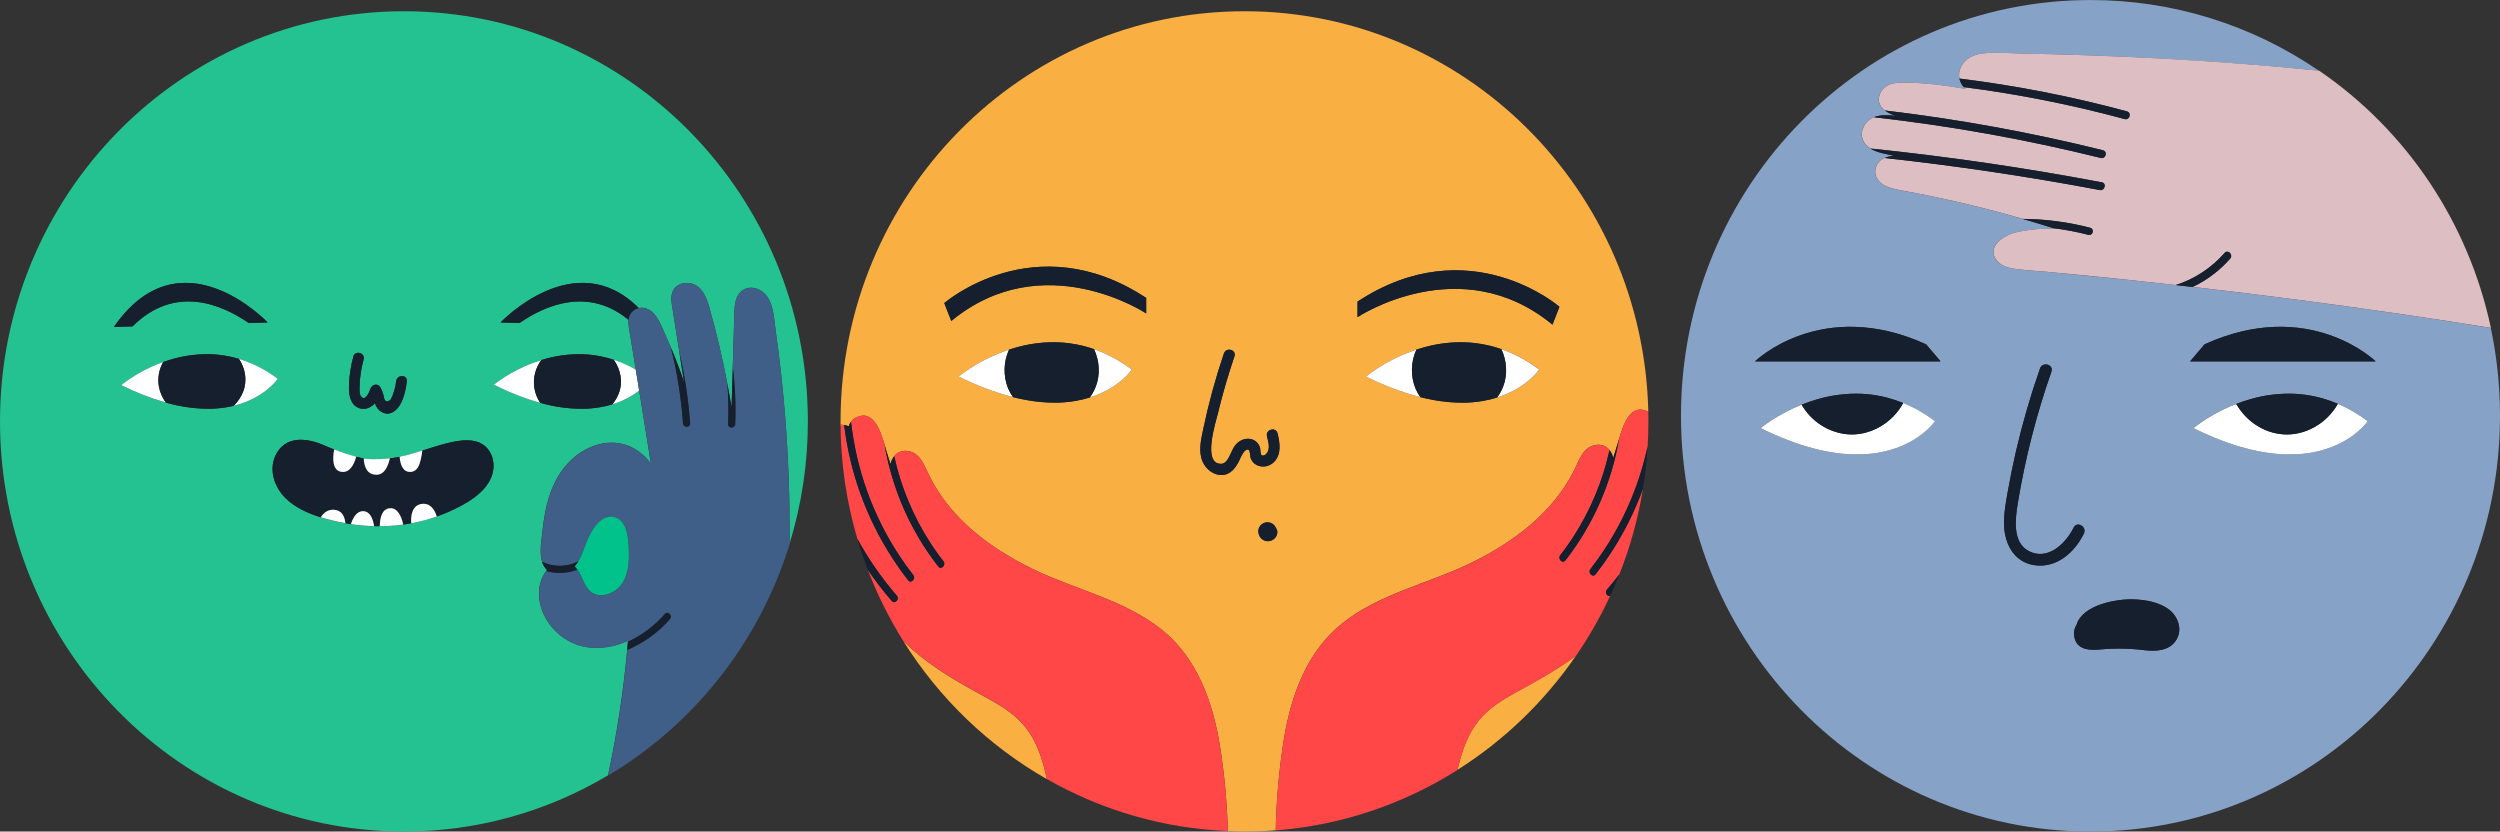 <svg width="457" height="152" viewBox="0 0 457 152" fill="none" xmlns="http://www.w3.org/2000/svg">
<rect x="0" y="0" width="457" height="152" fill="#333333" stroke="none"/>
<g clip-path="url(#clip0)">
<path d="M455.317 59.943C450.034 59.094 444.744 58.279 439.447 57.497C426.597 55.611 413.721 53.931 400.817 52.457L397.723 52.111C394.406 51.74 391.088 51.379 387.767 51.029C383.518 50.596 379.269 50.178 375.019 49.776C372.828 49.57 370.62 49.445 368.435 49.172C367.261 49.027 365.975 48.711 365.144 47.787C362.819 45.19 366.323 42.974 368.503 42.474C369.445 42.259 370.398 42.098 371.357 41.989C372.821 41.822 374.295 41.77 375.767 41.836L375.388 41.717C374.109 41.314 372.83 40.922 371.551 40.539C370.954 40.362 370.358 40.189 369.761 40.016C367.359 39.319 364.944 38.663 362.514 38.047C357.428 36.761 352.302 35.666 347.144 34.729C345.672 34.461 343.828 34.006 343.065 32.532C342.377 31.197 342.995 29.68 344.252 28.998C344.331 28.955 344.416 28.923 344.499 28.884C345.041 28.648 345.617 28.507 346.205 28.464C344.828 28.15 343.165 27.938 341.908 27.15C341.6 26.961 341.319 26.731 341.072 26.466C339.885 25.168 340.19 23.266 341.42 22.138C341.745 21.838 342.12 21.6 342.528 21.435C343.758 20.931 345.216 21.043 346.55 21.167L346.337 21.1C345.696 20.902 345.092 20.598 344.548 20.201C343.649 19.518 343.112 18.533 343.63 17.209C344.553 14.841 347.445 15.045 349.495 15.127C352.246 15.248 354.987 15.537 357.703 15.992C358.234 16.077 358.769 16.17 359.296 16.261C359.184 16.159 359.078 16.05 358.978 15.936C358.583 15.492 358.306 14.953 358.174 14.369C358.035 13.706 358.11 13.015 358.388 12.398C359.093 10.779 360.692 9.994 362.352 9.788C364.667 9.502 367.107 9.747 369.435 9.788C371.502 9.827 373.57 9.875 375.637 9.931C380.147 10.051 384.656 10.212 389.165 10.416C398.181 10.825 407.185 11.421 416.178 12.203C418.762 12.432 421.344 12.68 423.926 12.945C411.583 4.49 397.028 -0.016 382.138 0.009C340.789 0.009 307.285 34.034 307.285 76.009C307.285 117.983 340.797 152.009 382.138 152.009C423.478 152.009 456.997 117.979 456.997 75.996C456.998 70.599 456.435 65.218 455.317 59.943ZM340.616 83.048C340.07 83.072 339.506 83.081 338.911 83.07C334.42 82.973 328.787 81.7 321.84 78.261C321.84 78.261 324.741 75.823 329.322 73.979C330.193 73.628 331.129 73.299 332.116 73.011C334.486 72.31 336.943 71.957 339.412 71.964C340.004 71.964 340.607 71.992 341.217 72.046C342.512 72.159 343.796 72.384 345.054 72.719C346.013 72.975 346.955 73.293 347.876 73.669C349.942 74.523 351.894 75.639 353.684 76.991C353.684 76.991 349.939 82.613 340.616 83.048ZM320.794 66.069C320.794 66.069 332.902 54.216 352.085 62.94L354.739 66.069H320.794ZM371.903 103.321C368.171 102.787 366.414 99.441 366.329 95.896C366.278 93.782 366.696 91.661 367.062 89.588C367.489 87.195 367.976 84.814 368.525 82.447C369.709 77.344 371.171 72.312 372.902 67.374C373.367 66.047 375.46 66.621 374.991 67.958C372.268 75.72 370.221 83.709 368.876 91.834C368.405 94.695 367.764 99.192 370.916 100.766C374.382 102.497 377.613 99.361 379.056 96.448C379.682 95.182 381.55 96.297 380.925 97.558C379.214 101.019 375.952 103.897 371.913 103.321H371.903ZM397.863 116.929C396.631 118.972 394.184 119.093 392.109 118.864C389.416 118.525 386.697 118.475 383.994 118.714C382.089 118.903 379.689 118.862 379.205 116.479C379.121 116.091 379.113 115.689 379.183 115.298C379.252 114.907 379.397 114.534 379.61 114.2C380.693 110.521 387.017 109.439 390.075 109.563C392.251 109.645 394.747 110.073 396.518 111.441C398.128 112.696 398.999 115.033 397.863 116.929ZM402.998 62.94C422.18 54.216 434.287 66.069 434.287 66.069H400.338L402.998 62.94ZM418.031 83.066C413.542 82.968 407.906 81.696 400.96 78.257C403.344 76.399 405.985 74.908 408.797 73.834C409.678 73.494 410.611 73.184 411.6 72.903C413.857 72.269 416.189 71.951 418.531 71.96C419.126 71.96 419.727 71.988 420.337 72.042C421.762 72.167 423.173 72.426 424.551 72.817C425.506 73.088 426.443 73.421 427.358 73.812C429.294 74.647 431.125 75.713 432.814 76.987C432.814 76.987 429.048 82.613 419.725 83.046C419.177 83.072 418.61 83.081 418.024 83.07L418.031 83.066Z" fill="#87A2C7"/>
<path d="M337.728 79.387C336.006 79.227 334.347 78.652 332.887 77.712C331.427 76.771 330.209 75.49 329.333 73.977C324.752 75.82 321.852 78.259 321.852 78.259C328.798 81.698 334.427 82.971 338.922 83.068C339.506 83.068 340.071 83.068 340.627 83.046C349.95 82.614 353.716 76.987 353.716 76.987C351.926 75.635 349.974 74.519 347.908 73.665C345.943 77.318 341.85 79.733 337.728 79.387Z" fill="white"/>
<path d="M432.819 76.991C431.13 75.717 429.298 74.651 427.362 73.816C425.378 77.381 421.343 79.729 417.274 79.387C413.685 79.086 410.563 76.922 408.802 73.838C405.989 74.912 403.348 76.403 400.965 78.261C407.911 81.7 413.54 82.973 418.035 83.07C418.621 83.07 419.184 83.07 419.73 83.048C429.042 82.613 432.819 76.991 432.819 76.991Z" fill="white"/>
<path d="M320.805 66.069H354.749L352.096 62.94C332.913 54.217 320.805 66.069 320.805 66.069Z" fill="#151F2D"/>
<path d="M402.991 62.94L400.338 66.069H434.28C434.28 66.069 422.174 54.217 402.991 62.94Z" fill="#151F2D"/>
<path d="M337.731 79.387C341.853 79.733 345.945 77.318 347.9 73.669C346.979 73.293 346.037 72.975 345.078 72.719C343.82 72.384 342.536 72.159 341.241 72.046C340.631 71.992 340.028 71.968 339.436 71.964C336.967 71.957 334.51 72.31 332.14 73.011C331.153 73.299 330.222 73.628 329.346 73.979C330.221 75.491 331.437 76.77 332.895 77.71C334.353 78.65 336.011 79.225 337.731 79.387Z" fill="#151F2D"/>
<path d="M417.259 79.387C421.328 79.729 425.359 77.381 427.347 73.816C426.433 73.425 425.496 73.093 424.54 72.821C423.162 72.431 421.752 72.171 420.326 72.046C419.717 71.992 419.116 71.968 418.521 71.964C416.179 71.956 413.847 72.273 411.59 72.907C410.601 73.18 409.672 73.498 408.787 73.838C410.552 76.922 413.674 79.086 417.259 79.387Z" fill="#151F2D"/>
<path d="M379.06 96.448C377.617 99.361 374.386 102.508 370.92 100.766C367.768 99.184 368.41 94.695 368.881 91.834C370.228 83.707 372.277 75.715 375.004 67.952C375.471 66.614 373.38 66.041 372.915 67.367C371.184 72.306 369.722 77.338 368.537 82.44C367.988 84.809 367.5 87.19 367.075 89.582C366.709 91.655 366.291 93.776 366.342 95.89C366.427 99.435 368.184 102.78 371.916 103.315C375.955 103.89 379.216 101.012 380.929 97.552C381.554 96.297 379.687 95.182 379.06 96.448Z" fill="#151F2D"/>
<path d="M396.502 111.441C394.731 110.073 392.239 109.645 390.059 109.563C387 109.446 380.681 110.528 379.594 114.2C379.381 114.534 379.236 114.907 379.166 115.298C379.097 115.689 379.104 116.091 379.189 116.479C379.672 118.859 382.072 118.903 383.978 118.714C386.68 118.475 389.4 118.525 392.092 118.864C394.179 119.104 396.626 118.972 397.847 116.929C399 115.033 398.128 112.696 396.502 111.441Z" fill="#151F2D"/>
<path d="M389.173 10.407C384.666 10.204 380.156 10.042 375.645 9.922C373.577 9.866 371.51 9.818 369.442 9.779C367.115 9.736 364.674 9.492 362.36 9.779C360.699 9.985 359.101 10.771 358.395 12.389C358.118 13.006 358.043 13.697 358.182 14.361C368.51 15.637 378.739 17.64 388.793 20.357C389.691 20.6 389.309 22.013 388.41 21.77C378.746 19.154 368.919 17.202 358.996 15.928C359.096 16.042 359.202 16.15 359.314 16.252C358.783 16.161 358.248 16.068 357.722 15.984C355.005 15.529 352.264 15.24 349.514 15.118C347.463 15.043 344.571 14.833 343.648 17.2C343.13 18.524 343.667 19.509 344.567 20.193C357.987 21.779 371.298 24.207 384.424 27.462C385.328 27.678 384.942 29.1 384.04 28.875C370.383 25.485 356.524 22.997 342.55 21.427C342.143 21.592 341.767 21.83 341.442 22.13C340.212 23.266 339.908 25.175 341.095 26.458C341.342 26.723 341.623 26.953 341.93 27.142C356.105 28.61 370.205 30.671 384.23 33.322C385.142 33.495 384.754 34.909 383.846 34.736C370.814 32.267 357.703 30.314 344.513 28.875C344.43 28.914 344.345 28.947 344.266 28.99C343.009 29.672 342.391 31.189 343.079 32.524C343.842 33.998 345.686 34.452 347.159 34.72C352.317 35.664 357.443 36.752 362.528 38.038C364.952 38.65 367.368 39.306 369.775 40.007C373.933 40.037 378.073 40.582 382.101 41.63C382.253 41.663 382.386 41.755 382.472 41.887C382.558 42.018 382.59 42.178 382.561 42.334C382.555 42.43 382.527 42.523 382.481 42.608C382.435 42.692 382.37 42.764 382.293 42.82C382.215 42.876 382.126 42.913 382.032 42.93C381.939 42.947 381.843 42.942 381.751 42.916C379.664 42.375 377.544 41.972 375.406 41.708L375.785 41.827C374.314 41.761 372.839 41.813 371.376 41.981C370.416 42.089 369.463 42.251 368.522 42.466C366.341 42.965 362.837 45.19 365.163 47.778C365.994 48.702 367.279 49.018 368.453 49.163C370.638 49.436 372.846 49.562 375.037 49.767C379.289 50.163 383.538 50.58 387.785 51.02C391.106 51.365 394.425 51.726 397.741 52.102C401.183 51.001 404.267 48.973 406.663 46.233C407.281 45.528 408.298 46.566 407.682 47.27C405.771 49.451 403.441 51.213 400.836 52.448C413.736 53.924 426.613 55.604 439.465 57.489C444.763 58.268 450.053 59.083 455.336 59.934C451.243 40.739 439.997 23.895 423.951 12.928C421.369 12.664 418.786 12.417 416.203 12.186C407.202 11.398 398.191 10.805 389.173 10.407Z" fill="#DCBEC3"/>
<path d="M388.802 20.355C378.748 17.638 368.52 15.635 358.191 14.359C358.323 14.942 358.6 15.481 358.995 15.925C368.918 17.2 378.744 19.152 388.408 21.768C389.318 22.011 389.7 20.596 388.802 20.355Z" fill="#151F2D"/>
<path d="M384.419 27.469C371.293 24.214 357.982 21.786 344.562 20.2C345.105 20.596 345.709 20.899 346.35 21.098L346.563 21.165C345.229 21.041 343.771 20.929 342.541 21.433C356.515 23.003 370.374 25.492 384.031 28.882C384.937 29.107 385.322 27.694 384.419 27.469Z" fill="#151F2D"/>
<path d="M384.224 33.337C370.213 30.683 356.113 28.623 341.924 27.157C343.181 27.945 344.844 28.157 346.221 28.471C345.633 28.513 345.057 28.655 344.516 28.89C357.693 30.333 370.804 32.286 383.849 34.751C384.748 34.924 385.136 33.511 384.224 33.337Z" fill="#151F2D"/>
<path d="M407.667 47.278C408.283 46.575 407.267 45.536 406.649 46.242C404.252 48.981 401.169 51.01 397.727 52.111L400.821 52.457C403.427 51.221 405.756 49.459 407.667 47.278Z" fill="#151F2D"/>
<path d="M382.544 42.349C382.573 42.194 382.541 42.033 382.455 41.902C382.369 41.77 382.236 41.678 382.084 41.645C378.056 40.597 373.916 40.052 369.758 40.022C370.355 40.195 370.951 40.368 371.548 40.546C372.827 40.93 374.106 41.322 375.385 41.723C377.523 41.987 379.643 42.39 381.73 42.931C381.822 42.957 381.918 42.963 382.012 42.947C382.107 42.931 382.196 42.893 382.274 42.837C382.352 42.782 382.417 42.709 382.464 42.624C382.511 42.539 382.538 42.445 382.544 42.349Z" fill="#151F2D"/>
<path d="M73.84 2.056C33.058 2.056 0 35.621 0 77.028C0 118.435 33.058 152 73.84 152C86.953 152.018 99.831 148.473 111.14 141.734C112.766 134.167 113.937 126.506 114.644 118.795C114.689 118.299 114.738 117.806 114.778 117.308C114.778 117.249 114.791 117.191 114.795 117.13C112.342 118.249 109.646 118.74 106.909 118.24C102.674 117.464 98.946 113.646 98.552 109.24C98.4 107.539 98.788 105.726 99.843 104.382C99.894 104.319 99.944 104.254 99.995 104.194C99.785 104.005 99.604 103.786 99.458 103.544C99.301 103.28 99.177 102.997 99.089 102.702C98.541 100.954 98.995 98.677 99.163 97.004C99.626 92.46 100.785 87.742 104.066 84.42C104.115 84.373 104.159 84.321 104.208 84.271C106.657 81.869 110.097 80.421 113.412 81.068C114.106 81.204 114.781 81.429 115.42 81.737C116.836 82.432 118.059 83.473 118.981 84.767L117.159 73.362C117.052 72.713 116.946 72.064 116.841 71.414C115.373 72.538 113.719 73.384 111.956 73.914C110.614 74.323 109.23 74.579 107.832 74.678C107.335 74.712 106.819 74.734 106.282 74.734C103.735 74.711 101.203 74.342 98.752 73.637C95.831 72.808 92.997 71.691 90.29 70.302C92.9 68.304 95.835 66.788 98.963 65.825C101.478 65.028 104.108 64.673 106.741 64.773C107.28 64.797 107.825 64.84 108.377 64.909C109.674 65.075 110.952 65.364 112.195 65.775C113.59 66.237 114.936 66.841 116.212 67.575C116.095 66.859 115.98 66.141 115.863 65.424C115.644 64.055 115.423 62.684 115.2 61.312C115.051 60.399 114.791 59.406 114.895 58.471C107.476 52.34 99.564 55.874 94.96 59.051L91.503 58.949C91.503 58.949 105.05 44.599 116.756 56.307C117.315 56.191 117.895 56.26 118.412 56.504C120.2 57.32 120.97 59.821 121.741 61.481C121.833 61.68 121.918 61.882 122.008 62.081C122.221 62.566 122.434 63.054 122.647 63.544C123.525 65.604 124.329 67.692 125.041 69.819C124.96 69.309 124.881 68.798 124.8 68.287L124.314 65.201L124.192 64.42L123.579 60.525C123.361 59.147 123.144 57.767 122.926 56.385C122.775 55.409 122.558 54.403 122.901 53.446C123.444 51.931 125.113 51.425 126.548 51.871C128.361 52.433 129.131 54.351 129.615 56.036C130.951 60.685 132.057 65.411 132.967 70.179C133.232 71.561 133.483 72.949 133.713 74.338L133.733 74.442C133.801 72.097 133.872 69.754 133.946 67.411C133.946 67.305 133.946 67.194 133.946 67.093C133.976 66.099 134.005 65.104 134.033 64.109L134.206 58.266C134.261 56.376 134.135 53.823 136.124 52.855C137.567 52.163 139.321 52.935 140.204 54.169C141.448 55.9 141.499 58.369 141.785 60.404C142.495 65.41 143.057 70.434 143.471 75.476C144.125 83.44 144.409 91.423 144.324 99.424C146.553 92.174 147.683 84.623 147.676 77.028C147.68 35.621 114.62 2.056 73.84 2.056ZM63.806 70.133C63.884 68.46 64.147 66.801 64.592 65.188C64.925 63.961 66.8 64.485 66.468 65.712C66.022 67.306 65.776 68.951 65.737 70.607C65.737 71.122 65.653 72.02 65.986 72.46C66.779 73.503 67.531 71.594 67.736 71.023C68.011 70.246 69.066 70.014 69.513 70.787C69.737 71.176 69.914 71.592 70.04 72.025C70.21 72.576 70.198 73.797 71.216 73.208C71.598 72.992 71.896 71.91 72.029 71.52C72.227 70.927 72.357 70.313 72.416 69.69C72.546 68.437 74.493 68.428 74.362 69.69C74.171 71.555 73.499 74.643 71.56 75.461C70.639 75.851 69.69 75.461 69.066 74.723C68.823 74.421 68.637 74.077 68.518 73.706C68.22 74.068 67.841 74.351 67.412 74.533C66.903 74.763 66.331 74.806 65.794 74.656C65.257 74.505 64.788 74.17 64.466 73.708C63.761 72.68 63.757 71.334 63.806 70.133ZM20.82 59.765C33.047 42.13 48.926 58.952 48.926 58.952L45.469 59.053C40.593 55.675 32.003 51.912 24.217 59.668L20.82 59.765ZM39.725 74.658C39.226 74.699 38.71 74.722 38.175 74.728C35.516 74.718 32.87 74.336 30.313 73.594C27.502 72.79 24.77 71.722 22.154 70.404C24.475 68.596 27.065 67.174 29.827 66.192C32.625 65.159 35.59 64.672 38.566 64.758C39.105 64.779 39.65 64.818 40.205 64.883C41.383 65.025 42.546 65.27 43.683 65.615C46.236 66.402 48.633 67.636 50.768 69.261C50.768 69.261 48.398 72.795 42.722 74.18C41.735 74.416 40.732 74.573 39.721 74.65L39.725 74.658ZM89.794 87.249C88.545 90.302 85.083 92.166 82.272 93.445C81.959 93.587 81.633 93.722 81.324 93.851C80.926 94.019 80.524 94.175 80.119 94.319L79.838 94.416C79.199 94.633 78.57 94.849 77.92 95.02C77.502 95.137 77.081 95.245 76.656 95.345C76.168 95.46 75.677 95.563 75.183 95.654C74.757 95.732 74.331 95.804 73.904 95.871L73.708 95.897C73.167 95.97 72.623 96.033 72.078 96.08C71.651 96.115 71.221 96.142 70.786 96.163C70.46 96.178 70.134 96.186 69.808 96.193C69.68 96.193 69.552 96.193 69.422 96.193C69.117 96.193 68.812 96.193 68.507 96.193H68.384C67.73 96.176 67.077 96.14 66.425 96.085C65.999 96.047 65.573 96.003 65.146 95.953C64.905 95.925 64.665 95.899 64.426 95.864L64.147 95.821C63.816 95.771 63.486 95.719 63.158 95.661H63.132C62.706 95.583 62.279 95.5 61.866 95.407C61.453 95.314 60.973 95.208 60.521 95.096C60.108 94.994 59.69 94.879 59.274 94.765C59.061 94.704 58.848 94.641 58.635 94.576C56.29 93.852 53.984 92.811 52.255 91.144C50.054 89.021 48.941 85.596 50.602 82.795C52.059 80.337 54.63 80.077 57.058 80.668C57.482 80.772 57.9 80.899 58.311 81.049C58.586 81.148 58.854 81.265 59.119 81.371L59.758 81.646C60.184 81.821 60.589 81.992 61.003 82.155L61.067 82.178C61.359 82.291 61.649 82.395 61.938 82.507C62.349 82.652 62.761 82.796 63.173 82.94C63.686 83.107 64.202 83.263 64.72 83.403L65.104 83.503C65.396 83.581 65.69 83.654 65.986 83.719C66.152 83.756 66.321 83.788 66.487 83.823L66.747 83.877L66.96 83.918C67.314 83.942 67.666 83.955 68.026 83.964C68.814 83.981 69.602 83.958 70.387 83.894C70.684 83.871 70.98 83.841 71.276 83.806L71.717 83.752C72.122 83.695 72.527 83.624 72.93 83.546L73.054 83.52C73.457 83.44 73.862 83.353 74.262 83.25C74.307 83.239 74.354 83.23 74.399 83.217C74.878 83.092 75.356 82.953 75.831 82.81C76.257 82.683 76.683 82.546 77.123 82.41L77.197 82.386L78.286 82.04C78.713 81.896 79.139 81.761 79.565 81.637C79.925 81.529 80.284 81.421 80.646 81.324L81.13 81.192C81.543 81.079 81.963 80.975 82.389 80.876C83.783 80.56 85.231 80.369 86.603 80.616C89.702 81.144 90.943 84.468 89.794 87.249Z" fill="#23C290"/>
<path d="M50.773 69.252C48.638 67.629 46.241 66.395 43.688 65.608C44.841 67.352 45.248 69.553 44.426 71.626C44.035 72.585 43.455 73.452 42.721 74.174C48.403 72.786 50.773 69.252 50.773 69.252Z" fill="white"/>
<path d="M29.823 66.184C27.062 67.166 24.472 68.587 22.15 70.395C24.767 71.713 27.498 72.781 30.309 73.585C29.658 72.706 29.22 71.684 29.03 70.601C28.781 69.08 29.061 67.518 29.823 66.184Z" fill="white"/>
<path d="M112.194 65.762C113.46 67.538 113.938 69.837 113.081 71.996C112.801 72.689 112.42 73.334 111.949 73.909C113.712 73.38 115.367 72.534 116.834 71.41C116.627 70.127 116.419 68.845 116.212 67.562C114.935 66.827 113.589 66.224 112.194 65.762Z" fill="white"/>
<path d="M98.962 65.825C95.832 66.789 92.894 68.306 90.283 70.306C92.99 71.695 95.824 72.812 98.745 73.641C98.214 72.838 97.856 71.932 97.692 70.979C97.544 70.078 97.581 69.155 97.799 68.268C98.018 67.381 98.414 66.549 98.962 65.825Z" fill="white"/>
<path d="M67.413 74.533C67.842 74.351 68.221 74.068 68.519 73.706C68.638 74.077 68.824 74.422 69.067 74.723C69.692 75.459 70.64 75.851 71.561 75.461C73.501 74.643 74.172 71.555 74.364 69.69C74.494 68.428 72.548 68.437 72.418 69.69C72.358 70.313 72.228 70.927 72.03 71.52C71.898 71.908 71.604 72.988 71.218 73.209C70.199 73.797 70.212 72.576 70.041 72.025C69.915 71.592 69.739 71.176 69.515 70.787C69.067 70.014 68.012 70.246 67.737 71.023C67.524 71.598 66.78 73.503 65.987 72.46C65.655 72.027 65.729 71.122 65.738 70.607C65.777 68.951 66.023 67.306 66.469 65.712C66.802 64.485 64.926 63.961 64.593 65.188C64.149 66.801 63.885 68.46 63.807 70.133C63.758 71.334 63.762 72.68 64.468 73.708C64.789 74.171 65.258 74.505 65.795 74.656C66.332 74.806 66.904 74.763 67.413 74.533Z" fill="#151F2D"/>
<path d="M86.611 80.59C85.239 80.343 83.791 80.534 82.397 80.85C81.971 80.945 81.545 81.053 81.138 81.166L80.654 81.298C80.291 81.397 79.933 81.503 79.573 81.611C79.147 81.741 78.721 81.875 78.294 82.014L77.205 82.36C77.143 82.955 77.041 83.545 76.898 84.126C76.672 85.044 76.282 86.13 75.212 86.253C73.684 86.433 73.179 84.97 73.062 83.494L72.938 83.52C72.535 83.598 72.13 83.669 71.725 83.726L71.284 83.78C70.939 85.247 70.293 86.775 68.829 86.781C67.088 86.781 66.57 85.279 66.51 83.797C66.344 83.763 66.175 83.73 66.009 83.693C65.713 83.628 65.419 83.555 65.127 83.477C64.715 84.992 63.935 86.426 62.469 86.255C60.749 86.054 60.789 83.875 61.09 82.159L61.026 82.135C60.612 81.973 60.197 81.802 59.781 81.627L59.142 81.352C58.877 81.237 58.609 81.135 58.334 81.029C57.923 80.879 57.505 80.752 57.081 80.648C54.653 80.058 52.083 80.317 50.625 82.776C48.964 85.576 50.077 89.002 52.279 91.125C54.007 92.791 56.309 93.832 58.658 94.557C59.221 93.691 60.013 93.072 61.164 93.189C62.55 93.332 63.042 94.442 63.147 95.641H63.172C63.5 95.7 63.831 95.751 64.161 95.801C64.553 94.57 65.254 93.375 66.459 93.44C67.663 93.505 68.207 94.868 68.405 96.173H68.528C68.833 96.173 69.138 96.173 69.443 96.173C69.462 94.695 69.807 93.051 71.231 92.897C72.695 92.739 73.416 94.412 73.729 95.879L73.925 95.853C74.351 95.793 74.778 95.72 75.204 95.637C75.044 94.122 75.443 92.354 77.033 92.105C78.623 91.856 79.441 93.064 79.857 94.399L80.138 94.302C80.543 94.157 80.945 94.001 81.342 93.834C81.66 93.704 81.982 93.57 82.291 93.427C85.102 92.148 88.564 90.285 89.812 87.231C90.942 84.468 89.702 81.144 86.611 80.59Z" fill="#151F2D"/>
<path d="M43.688 65.608C42.551 65.263 41.388 65.019 40.21 64.877C39.656 64.812 39.11 64.773 38.571 64.751C35.595 64.665 32.63 65.152 29.832 66.186C29.072 67.52 28.794 69.082 29.045 70.603C29.235 71.686 29.673 72.708 30.324 73.587C32.882 74.33 35.527 74.711 38.187 74.721C38.721 74.721 39.238 74.698 39.736 74.652C40.749 74.573 41.754 74.413 42.742 74.173C43.476 73.452 44.056 72.585 44.447 71.626C45.248 69.551 44.841 67.35 43.688 65.608Z" fill="#151F2D"/>
<path d="M112.196 65.762C110.953 65.351 109.675 65.061 108.378 64.896C107.826 64.827 107.281 64.784 106.742 64.76C104.109 64.66 101.479 65.015 98.964 65.811C98.414 66.535 98.016 67.367 97.796 68.254C97.576 69.141 97.539 70.064 97.685 70.966C97.849 71.918 98.208 72.825 98.738 73.628C101.189 74.333 103.721 74.702 106.268 74.725C106.806 74.725 107.321 74.704 107.818 74.669C109.216 74.57 110.6 74.314 111.942 73.905C112.413 73.329 112.794 72.684 113.074 71.992C113.939 69.837 113.462 67.538 112.196 65.762Z" fill="#151F2D"/>
<path d="M143.476 75.476C143.06 70.437 142.498 65.413 141.79 60.404C141.505 58.369 141.454 55.889 140.209 54.169C139.318 52.935 137.572 52.163 136.129 52.855C134.134 53.814 134.26 56.368 134.211 58.266L134.038 64.109C134.01 65.104 133.981 66.099 133.951 67.093C134.392 70.55 134.542 74.039 134.399 77.521C134.362 78.368 133.064 78.37 133.101 77.521C133.205 75.073 133.161 72.621 132.971 70.179C132.061 65.418 130.954 60.685 129.618 56.036C129.134 54.351 128.365 52.433 126.551 51.871C125.116 51.425 123.448 51.931 122.904 53.446C122.561 54.403 122.778 55.409 122.93 56.385C123.144 57.766 123.362 59.145 123.582 60.525L124.196 64.42C125.191 68.68 125.847 73.016 126.157 77.383C126.216 78.229 124.918 78.222 124.859 77.383C124.526 72.716 123.787 68.087 122.65 63.552C122.437 63.063 122.224 62.574 122.011 62.089C121.921 61.89 121.836 61.689 121.745 61.49C120.984 59.826 120.204 57.324 118.415 56.513C117.898 56.269 117.318 56.2 116.759 56.316C116.277 56.418 115.839 56.671 115.507 57.04C115.175 57.409 114.966 57.875 114.909 58.371C114.909 58.408 114.909 58.443 114.909 58.48C114.805 59.415 115.065 60.408 115.214 61.321C115.436 62.689 115.657 64.059 115.877 65.433C115.994 66.149 116.109 66.868 116.226 67.584C116.434 68.867 116.641 70.149 116.849 71.432C116.955 72.081 117.062 72.73 117.166 73.379L119.014 84.788C118.092 83.495 116.869 82.454 115.453 81.759C114.814 81.451 114.139 81.226 113.445 81.09C110.131 80.441 106.69 81.891 104.242 84.293C104.192 84.343 104.148 84.394 104.099 84.442C100.816 87.764 99.657 92.479 99.197 97.026C99.028 98.699 98.574 100.976 99.122 102.724C100.16 103.218 101.295 103.466 102.442 103.45C103.588 103.433 104.716 103.151 105.74 102.627C106.433 101.469 106.846 100.09 107.341 98.885C108.144 96.937 109.947 93.752 112.554 94.631C114.711 95.356 114.875 98.591 114.956 100.486C115.054 102.796 114.89 105.568 113.225 107.338C111.959 108.684 109.453 109.502 107.92 108.126C106.759 107.087 106.49 105.362 105.548 104.126C103.739 104.85 101.745 104.947 99.876 104.401C98.811 105.745 98.433 107.559 98.585 109.26C98.979 113.666 102.707 117.483 106.942 118.26C109.67 118.76 112.366 118.26 114.828 117.15C114.828 117.21 114.818 117.269 114.811 117.327C117.383 116.134 119.681 114.408 121.557 112.259C122.113 111.625 123.028 112.558 122.474 113.192C120.329 115.644 117.663 117.568 114.677 118.818C113.97 126.53 112.799 134.191 111.173 141.757C127.02 132.323 138.846 117.243 144.352 99.448C144.412 91.442 144.12 83.452 143.476 75.476Z" fill="#3F5E88"/>
<path d="M116.755 56.303C105.049 44.595 91.502 58.945 91.502 58.945L94.959 59.047C99.563 55.859 107.475 52.338 114.894 58.467C114.894 58.43 114.894 58.395 114.894 58.358C114.951 57.861 115.162 57.394 115.496 57.025C115.831 56.655 116.271 56.403 116.755 56.303Z" fill="#151F2D"/>
<path d="M45.466 59.044L48.923 58.943C48.923 58.943 33.044 42.121 20.82 59.765L24.218 59.668C32 51.912 40.589 55.666 45.466 59.044Z" fill="#151F2D"/>
<path d="M105.119 103.635C105.269 103.779 105.407 103.934 105.532 104.1C106.475 105.336 106.743 107.061 107.905 108.1C109.437 109.47 111.944 108.658 113.21 107.312C114.874 105.542 115.039 102.767 114.941 100.461C114.86 98.565 114.695 95.329 112.538 94.605C109.932 93.726 108.129 96.903 107.325 98.859C106.831 100.064 106.417 101.443 105.724 102.601C105.524 102.942 105.29 103.263 105.027 103.557C105.057 103.583 105.089 103.607 105.119 103.635Z" fill="#00C28A"/>
<path d="M105.532 104.1C105.406 103.934 105.268 103.779 105.118 103.635C105.088 103.607 105.056 103.583 105.027 103.557C105.289 103.262 105.523 102.942 105.723 102.601C104.7 103.125 103.572 103.407 102.426 103.424C101.279 103.44 100.144 103.192 99.106 102.698C99.194 102.993 99.317 103.276 99.474 103.54C99.621 103.782 99.802 104.001 100.011 104.189C99.96 104.25 99.911 104.315 99.86 104.377C101.729 104.922 103.723 104.825 105.532 104.1Z" fill="#151F2D"/>
<path d="M122.449 113.166C123.003 112.532 122.089 111.599 121.533 112.233C119.657 114.382 117.359 116.108 114.787 117.301C114.746 117.799 114.697 118.292 114.652 118.788C117.638 117.539 120.304 115.616 122.449 113.166Z" fill="#151F2D"/>
<path d="M126.149 77.372C125.839 73.005 125.183 68.67 124.188 64.409L124.309 65.19L124.795 68.276C124.876 68.787 124.955 69.298 125.036 69.808C124.324 67.69 123.521 65.602 122.643 63.533C123.779 68.068 124.518 72.696 124.851 77.363C124.91 78.212 126.208 78.218 126.149 77.372Z" fill="#151F2D"/>
<path d="M133.093 77.51C133.057 78.359 134.355 78.357 134.391 77.51C134.534 74.028 134.384 70.539 133.943 67.082C133.943 67.188 133.943 67.298 133.943 67.4C133.872 69.743 133.801 72.087 133.73 74.431L133.711 74.327C133.481 72.938 133.229 71.551 132.965 70.168C133.155 72.61 133.197 75.062 133.093 77.51Z" fill="#151F2D"/>
<path d="M62.459 86.255C63.925 86.426 64.705 84.992 65.117 83.477L64.733 83.377C64.215 83.237 63.699 83.081 63.186 82.914C62.775 82.78 62.364 82.636 61.952 82.481C61.662 82.375 61.372 82.265 61.08 82.152C60.779 83.864 60.739 86.054 62.459 86.255Z" fill="white"/>
<path d="M68.818 86.781C70.282 86.781 70.928 85.247 71.274 83.78C70.977 83.814 70.681 83.845 70.385 83.868C69.599 83.932 68.811 83.955 68.023 83.938C67.669 83.938 67.318 83.916 66.957 83.892L66.744 83.851L66.484 83.797C66.559 85.279 67.07 86.79 68.818 86.781Z" fill="white"/>
<path d="M75.201 86.253C76.267 86.13 76.661 85.044 76.887 84.126C77.03 83.546 77.132 82.955 77.194 82.36L77.12 82.384C76.693 82.52 76.267 82.657 75.828 82.784C75.353 82.927 74.875 83.066 74.396 83.191C74.351 83.204 74.304 83.213 74.259 83.224C73.859 83.328 73.454 83.414 73.051 83.494C73.168 84.97 73.677 86.433 75.201 86.253Z" fill="white"/>
<path d="M61.147 93.189C59.996 93.072 59.203 93.7 58.641 94.557C58.854 94.622 59.067 94.684 59.28 94.745C59.706 94.864 60.113 94.975 60.527 95.076C60.979 95.189 61.431 95.293 61.872 95.388C62.313 95.483 62.724 95.563 63.138 95.641C63.021 94.442 62.533 93.332 61.147 93.189Z" fill="white"/>
<path d="M66.442 93.445C65.238 93.38 64.537 94.574 64.144 95.806L64.424 95.849C64.662 95.883 64.903 95.909 65.144 95.938C65.57 95.99 65.997 96.034 66.423 96.07C67.075 96.124 67.728 96.16 68.382 96.178C68.19 94.873 67.672 93.512 66.442 93.445Z" fill="white"/>
<path d="M71.214 92.91C69.79 93.064 69.445 94.708 69.426 96.186C69.556 96.186 69.684 96.186 69.812 96.186C70.138 96.186 70.464 96.171 70.79 96.156C71.216 96.136 71.647 96.109 72.082 96.074C72.627 96.026 73.171 95.963 73.712 95.89C73.399 94.433 72.678 92.752 71.214 92.91Z" fill="white"/>
<path d="M77.014 92.127C75.424 92.376 75.025 94.139 75.185 95.658C75.68 95.567 76.17 95.464 76.658 95.349C77.084 95.249 77.505 95.141 77.922 95.024C78.561 94.845 79.201 94.641 79.84 94.421C79.433 93.092 78.604 91.876 77.014 92.127Z" fill="white"/>
<path d="M245.347 113.962C252.123 108.552 260.86 106.745 268.526 103.075C276.37 99.32 283.81 93.906 287.803 85.868C288.723 84.016 289.435 81.605 291.807 81.324C292.256 81.252 292.716 81.303 293.14 81.47C293.563 81.638 293.935 81.917 294.218 82.278C294.546 82.7 294.779 83.188 294.902 83.711C295.167 82.882 295.424 82.051 295.674 81.224C295.768 80.919 295.868 80.56 295.985 80.166C296.748 77.569 298.116 73.552 301.313 75.275C300.395 34.679 267.697 2.056 227.495 2.056C186.714 2.056 153.654 35.621 153.654 77.028C153.654 77.244 153.654 77.446 153.654 77.653C153.791 77.653 153.931 77.653 154.081 77.664C154.159 77.664 154.234 77.679 154.309 77.69C154.594 77.731 154.873 77.814 155.136 77.935C155.234 77.631 155.377 77.345 155.562 77.086C155.777 76.797 156.052 76.559 156.368 76.39C159.565 74.658 160.925 78.679 161.696 81.28C161.811 81.674 161.909 82.034 162.007 82.339C162.257 83.165 162.515 83.996 162.779 84.825C162.902 84.303 163.135 83.814 163.463 83.392C163.746 83.032 164.118 82.753 164.542 82.585C164.965 82.418 165.425 82.367 165.874 82.438C168.246 82.719 168.958 85.13 169.879 86.983C173.871 95.02 181.311 100.437 189.153 104.189C196.826 107.868 205.565 109.675 212.334 115.077C218.794 120.227 221.686 128.262 222.991 136.248C223.818 141.437 224.307 146.676 224.455 151.931C225.461 151.974 226.469 152 227.486 152C229.406 152 231.309 151.928 233.196 151.784C233.314 146.207 233.812 140.645 234.688 135.138C235.995 127.148 238.887 119.113 245.347 113.962ZM273.682 72.661C272.848 72.921 271.999 73.126 271.139 73.275C270.5 73.386 269.839 73.475 269.138 73.531C268.588 73.574 268.019 73.6 267.433 73.604C265.637 73.611 263.844 73.45 262.077 73.122C261.292 72.979 260.484 72.808 259.645 72.596C256.212 71.694 252.883 70.429 249.71 68.822C252.483 66.667 255.598 65.008 258.92 63.916C259.559 63.699 260.199 63.516 260.879 63.344C263.163 62.757 265.518 62.499 267.874 62.578C268.469 62.6 269.074 62.645 269.686 62.717C270.626 62.829 271.558 63.001 272.478 63.23C273.134 63.396 273.798 63.596 274.468 63.829C276.943 64.709 279.27 65.967 281.37 67.56C281.37 67.56 279.083 70.96 273.682 72.661ZM248.156 55.132C268.539 41.715 285.068 56.078 285.068 56.078L283.789 59.347C266.977 45.484 248.156 57.967 248.156 57.967V55.132ZM199.217 72.661C198.384 72.921 197.534 73.126 196.674 73.275C196.035 73.386 195.376 73.475 194.675 73.531C194.123 73.574 193.554 73.6 192.97 73.604C191.175 73.611 189.382 73.45 187.616 73.122C186.83 72.979 186.022 72.808 185.182 72.596C181.75 71.694 178.42 70.429 175.248 68.822C178.021 66.667 181.135 65.008 184.457 63.916C185.097 63.699 185.736 63.516 186.416 63.344C188.701 62.757 191.056 62.499 193.411 62.578C194.008 62.6 194.612 62.646 195.223 62.717C196.163 62.829 197.096 63.001 198.015 63.23C198.674 63.396 199.338 63.596 200.006 63.829C202.474 64.709 204.795 65.966 206.89 67.556C206.89 67.556 204.618 70.96 199.217 72.661ZM209.525 57.296C209.525 57.296 190.707 44.814 173.892 58.677L172.613 55.407C172.613 55.407 189.144 41.05 209.525 54.461V57.296ZM233.477 97.481C233.469 97.66 233.415 97.834 233.32 97.985C233.205 98.211 233.042 98.409 232.842 98.564C232.643 98.718 232.412 98.826 232.167 98.879C231.868 98.952 231.556 98.943 231.263 98.852C230.969 98.761 230.705 98.593 230.498 98.364C230.296 98.138 230.153 97.866 230.081 97.57C230.008 97.275 230.01 96.966 230.084 96.671C230.186 96.334 230.389 96.038 230.666 95.824C230.942 95.611 231.278 95.49 231.625 95.481C231.868 95.469 232.11 95.51 232.335 95.603C232.56 95.695 232.762 95.837 232.927 96.018C233.045 96.153 233.142 96.305 233.215 96.47C233.323 96.611 233.403 96.771 233.452 96.942C233.508 97.115 233.517 97.3 233.477 97.478V97.481ZM232.893 84.436C231.902 85.463 230.178 85.619 229.129 84.574C228.893 84.334 228.714 84.042 228.605 83.721C228.513 83.453 228.503 82.41 228.268 82.252C227.518 81.741 226.712 83.793 226.535 84.159C225.873 85.535 224.901 86.844 223.245 86.833C221.753 86.833 220.429 85.736 219.834 84.399C218.999 82.492 219.551 80.309 219.956 78.365C220.933 73.709 222.19 69.118 223.72 64.617C224.146 63.388 226.064 63.918 225.638 65.156C224.496 68.532 223.492 71.955 222.654 75.424C222.247 77.123 219.711 84.873 223.225 84.786C224.547 84.756 225.02 82.388 225.713 81.495C226.335 80.687 227.205 80.166 228.232 80.211C228.718 80.221 229.188 80.394 229.568 80.702C229.949 81.01 230.218 81.437 230.336 81.917C230.41 82.181 230.372 83.02 230.568 83.172C231.018 83.525 231.54 82.955 231.721 82.607C232.162 81.765 231.8 80.625 231.593 79.768C231.286 78.499 233.213 77.963 233.511 79.229C233.959 80.973 234.264 83.018 232.893 84.436Z" fill="#F9AF42"/>
<path d="M270.246 131.788C268.328 134.179 267.29 137.15 266.582 140.106C266.533 140.312 266.488 140.517 266.441 140.723C274.97 135.332 282.332 128.239 288.082 119.874C284.629 122.437 280.916 124.473 277.09 126.568C274.568 127.946 272.075 129.502 270.246 131.788Z" fill="#F9AF42"/>
<path d="M187.435 132.911C185.606 130.626 183.113 129.07 180.591 127.691C175.587 124.951 170.787 122.318 166.49 118.463C166.025 118.047 165.568 117.62 165.117 117.182C171.685 127.669 180.706 136.344 191.376 142.433C191.287 142.029 191.194 141.625 191.099 141.221C190.391 138.265 189.349 135.291 187.435 132.911Z" fill="#F9AF42"/>
<path d="M231.615 79.768C231.828 80.633 232.184 81.765 231.742 82.607C231.561 82.951 231.039 83.525 230.589 83.172C230.393 83.02 230.432 82.181 230.357 81.917C230.24 81.437 229.97 81.01 229.59 80.702C229.209 80.394 228.74 80.222 228.253 80.211C227.222 80.166 226.356 80.688 225.734 81.495C225.041 82.388 224.568 84.756 223.247 84.786C219.732 84.873 222.268 77.123 222.675 75.424C223.511 71.962 224.515 68.532 225.659 65.156C226.086 63.918 224.15 63.388 223.741 64.617C222.212 69.118 220.955 73.709 219.977 78.365C219.572 80.313 219.02 82.492 219.856 84.399C220.442 85.736 221.774 86.827 223.266 86.834C224.922 86.844 225.894 85.535 226.557 84.159C226.734 83.793 227.539 81.741 228.29 82.252C228.524 82.41 228.535 83.453 228.626 83.722C228.735 84.043 228.914 84.334 229.151 84.574C230.199 85.619 231.921 85.464 232.915 84.436C234.281 83.018 233.98 80.973 233.554 79.229C233.234 77.963 231.308 78.5 231.615 79.768Z" fill="#151F2D"/>
<path d="M283.791 59.35L285.07 56.08C285.07 56.08 268.541 41.723 248.158 55.134V57.969C248.158 57.969 266.978 45.482 283.791 59.35Z" fill="#151F2D"/>
<path d="M172.613 55.404L173.892 58.674C190.707 44.811 209.525 57.294 209.525 57.294V54.459C189.144 41.048 172.613 55.404 172.613 55.404Z" fill="#151F2D"/>
<path d="M233.215 96.468C233.142 96.303 233.045 96.151 232.927 96.015C232.762 95.835 232.56 95.693 232.335 95.6C232.11 95.508 231.868 95.466 231.625 95.479C231.278 95.488 230.942 95.608 230.666 95.822C230.389 96.035 230.186 96.332 230.084 96.669C230.01 96.964 230.008 97.273 230.081 97.568C230.153 97.864 230.296 98.136 230.498 98.361C230.705 98.591 230.969 98.759 231.263 98.85C231.556 98.94 231.868 98.95 232.167 98.876C232.412 98.823 232.643 98.716 232.842 98.561C233.042 98.407 233.205 98.209 233.32 97.983C233.415 97.831 233.469 97.657 233.477 97.478C233.517 97.3 233.508 97.114 233.452 96.939C233.403 96.769 233.323 96.609 233.215 96.468Z" fill="#151F2D"/>
<path d="M301.313 75.275C298.115 73.544 296.756 77.565 295.984 80.166C294.589 88.311 291.211 95.974 286.156 102.456C285.623 103.135 284.688 102.174 285.214 101.499C285.871 100.658 286.497 99.796 287.094 98.913L287.495 98.309C290.679 93.432 292.957 88.005 294.217 82.295C293.934 81.934 293.562 81.655 293.139 81.488C292.715 81.32 292.256 81.269 291.807 81.341C289.434 81.622 288.722 84.033 287.802 85.885C283.81 93.923 276.369 99.337 268.525 103.092C260.852 106.771 252.113 108.578 245.346 113.979C238.886 119.13 235.994 127.165 234.689 135.151C233.814 140.658 233.315 146.22 233.197 151.797C244.996 150.886 256.403 147.093 266.447 140.74C266.494 140.535 266.539 140.329 266.588 140.124C267.295 137.167 268.338 134.196 270.252 131.805C272.08 129.52 274.574 127.964 277.096 126.585C280.932 124.49 284.634 122.454 288.087 119.892C290.461 116.437 292.543 112.786 294.313 108.976C294.177 108.984 294.041 108.952 293.922 108.882C293.804 108.813 293.708 108.71 293.647 108.585C293.585 108.461 293.561 108.322 293.578 108.184C293.594 108.046 293.649 107.916 293.738 107.81C294.533 106.891 295.298 105.947 296.031 104.979C298.02 99.95 299.462 94.716 300.332 89.37C298.837 93.481 296.878 97.402 294.494 101.056C293.612 102.409 292.671 103.724 291.672 105.001C291.139 105.682 290.204 104.719 290.73 104.046C291.654 102.869 292.525 101.656 293.343 100.406C297.084 94.694 299.744 88.324 301.185 81.622C301.276 80.107 301.327 78.573 301.327 77.03C301.327 76.441 301.313 75.857 301.313 75.275Z" fill="#FF4747"/>
<path d="M294.903 83.71C294.78 83.188 294.547 82.699 294.219 82.278C292.959 87.988 290.681 93.415 287.497 98.292L287.096 98.896C286.499 99.776 285.873 100.638 285.216 101.482C284.69 102.157 285.625 103.118 286.158 102.438C291.213 95.956 294.591 88.294 295.986 80.148C295.869 80.542 295.773 80.902 295.675 81.207C295.426 82.055 295.168 82.882 294.903 83.71Z" fill="#151F2D"/>
<path d="M290.724 104.02C290.197 104.693 291.133 105.656 291.666 104.975C292.661 103.699 293.601 102.384 294.488 101.03C296.872 97.376 298.831 93.455 300.326 89.344C300.742 86.783 301.026 84.202 301.178 81.612C299.733 88.305 297.073 94.667 293.333 100.372C292.517 101.624 291.647 102.84 290.724 104.02Z" fill="#151F2D"/>
<path d="M294.309 108.959C294.918 107.647 295.491 106.315 296.027 104.962C295.292 105.927 294.527 106.87 293.733 107.792C293.645 107.898 293.589 108.028 293.573 108.166C293.557 108.304 293.581 108.444 293.642 108.568C293.704 108.692 293.799 108.795 293.918 108.865C294.036 108.934 294.172 108.967 294.309 108.959Z" fill="#151F2D"/>
<path d="M212.335 115.077C205.559 109.666 196.822 107.859 189.154 104.189C181.312 100.437 173.872 95.02 169.879 86.983C168.959 85.13 168.247 82.719 165.875 82.438C165.425 82.367 164.966 82.418 164.543 82.585C164.119 82.753 163.747 83.031 163.464 83.392C164.724 89.102 167.002 94.529 170.186 99.406L170.587 100.01C171.184 100.89 171.81 101.752 172.467 102.596C172.993 103.272 172.058 104.232 171.525 103.553C166.47 97.071 163.092 89.409 161.697 81.263C160.932 78.666 159.566 74.647 156.368 76.372C156.053 76.542 155.778 76.779 155.563 77.069C156.533 85.798 159.541 94.166 164.338 101.478C165.156 102.724 166.027 103.937 166.951 105.118C167.477 105.791 166.542 106.754 166.009 106.072C165.014 104.798 164.073 103.483 163.187 102.127C158.392 94.788 155.349 86.415 154.299 77.673C154.224 77.673 154.15 77.653 154.071 77.647C153.924 77.636 153.783 77.634 153.645 77.636C153.697 84.694 154.73 91.709 156.714 98.474C157.001 98.995 157.293 99.515 157.596 100.028C159.441 103.171 161.565 106.138 163.941 108.889C164.504 109.539 163.566 110.5 163.001 109.844C161.43 108.025 159.966 106.113 158.617 104.118C160.356 108.669 162.531 113.036 165.109 117.156C165.558 117.589 166.016 118.016 166.482 118.437C170.77 122.292 175.579 124.93 180.583 127.665C183.105 129.043 185.598 130.599 187.427 132.885C189.345 135.276 190.383 138.247 191.091 141.203C191.186 141.606 191.279 142.01 191.368 142.415C201.499 148.194 212.836 151.45 224.448 151.913C224.299 146.659 223.81 141.42 222.983 136.23C221.687 128.262 218.795 120.227 212.335 115.077Z" fill="#FF4747"/>
<path d="M172.465 102.614C171.809 101.771 171.182 100.909 170.585 100.028L170.185 99.424C167.001 94.547 164.722 89.119 163.462 83.41C163.135 83.831 162.901 84.32 162.778 84.842C162.514 84.013 162.256 83.183 162.007 82.356C161.913 82.051 161.81 81.692 161.695 81.298C163.09 89.443 166.469 97.105 171.523 103.588C172.056 104.241 173 103.28 172.465 102.614Z" fill="#151F2D"/>
<path d="M166.016 106.089C166.549 106.771 167.484 105.808 166.958 105.135C166.034 103.958 165.163 102.744 164.345 101.495C159.547 94.181 156.538 85.81 155.57 77.078C155.385 77.336 155.241 77.623 155.143 77.926C154.881 77.805 154.602 77.723 154.316 77.681C155.367 86.424 158.41 94.796 163.204 102.136C164.08 103.495 165.017 104.812 166.016 106.089Z" fill="#151F2D"/>
<path d="M163.948 108.907C161.572 106.155 159.448 103.189 157.603 100.045C157.3 99.532 157.008 99.013 156.721 98.491C157.289 100.407 157.924 102.288 158.624 104.135C159.973 106.13 161.437 108.042 163.008 109.861C163.573 110.517 164.511 109.556 163.948 108.907Z" fill="#151F2D"/>
<path d="M274.781 70.655C274.502 71.369 274.133 72.044 273.682 72.661C279.083 70.96 281.355 67.56 281.355 67.56C279.255 65.967 276.927 64.709 274.453 63.829C275.44 65.952 275.63 68.458 274.781 70.655Z" fill="white"/>
<path d="M258.913 63.916C255.591 65.008 252.476 66.667 249.703 68.822C252.876 70.428 256.205 71.693 259.638 72.596C259.277 72.092 258.975 71.547 258.738 70.973C258.289 69.847 258.073 68.64 258.103 67.426C258.133 66.212 258.409 65.017 258.913 63.916Z" fill="white"/>
<path d="M274.457 63.829C273.787 63.596 273.124 63.396 272.466 63.23C271.546 63.001 270.614 62.829 269.674 62.717C269.062 62.645 268.457 62.6 267.862 62.578C265.506 62.499 263.152 62.757 260.867 63.344C260.191 63.516 259.537 63.708 258.908 63.916C258.404 65.017 258.129 66.212 258.098 67.426C258.068 68.64 258.284 69.847 258.733 70.973C258.97 71.547 259.272 72.092 259.633 72.596C260.472 72.812 261.28 72.979 262.065 73.122C263.832 73.453 265.626 73.619 267.423 73.615C268.015 73.615 268.585 73.585 269.128 73.542C269.829 73.485 270.494 73.397 271.129 73.286C271.989 73.137 272.838 72.931 273.672 72.672C274.123 72.054 274.493 71.38 274.772 70.666C275.631 68.458 275.441 65.952 274.457 63.829Z" fill="#151F2D"/>
<path d="M200.319 70.655C200.039 71.369 199.67 72.044 199.219 72.661C204.62 70.96 206.892 67.56 206.892 67.56C204.792 65.967 202.465 64.709 199.99 63.829C200.977 65.952 201.167 68.458 200.319 70.655Z" fill="white"/>
<path d="M184.45 63.916C181.128 65.008 178.013 66.667 175.24 68.822C178.413 70.428 181.742 71.693 185.175 72.596C184.816 72.091 184.514 71.546 184.275 70.973C183.826 69.847 183.61 68.64 183.64 67.426C183.671 66.212 183.946 65.017 184.45 63.916Z" fill="white"/>
<path d="M199.998 63.829C199.328 63.596 198.665 63.396 198.007 63.23C197.087 63.001 196.155 62.829 195.215 62.717C194.602 62.646 193.998 62.6 193.403 62.578C191.047 62.499 188.693 62.757 186.408 63.344C185.732 63.516 185.078 63.708 184.449 63.916C183.945 65.017 183.67 66.212 183.639 67.426C183.609 68.64 183.825 69.847 184.274 70.973C184.513 71.546 184.815 72.091 185.174 72.596C186.013 72.812 186.821 72.979 187.608 73.122C189.374 73.45 191.166 73.611 192.962 73.604C193.554 73.604 194.123 73.574 194.667 73.531C195.368 73.475 196.031 73.386 196.666 73.275C197.526 73.126 198.375 72.921 199.209 72.661C199.66 72.044 200.03 71.369 200.309 70.655C201.166 68.458 200.976 65.952 199.998 63.829Z" fill="#151F2D"/>
</g>
<defs>
<clipPath id="clip0">
<rect width="457" height="152" fill="white"/>
</clipPath>
</defs>
</svg>

